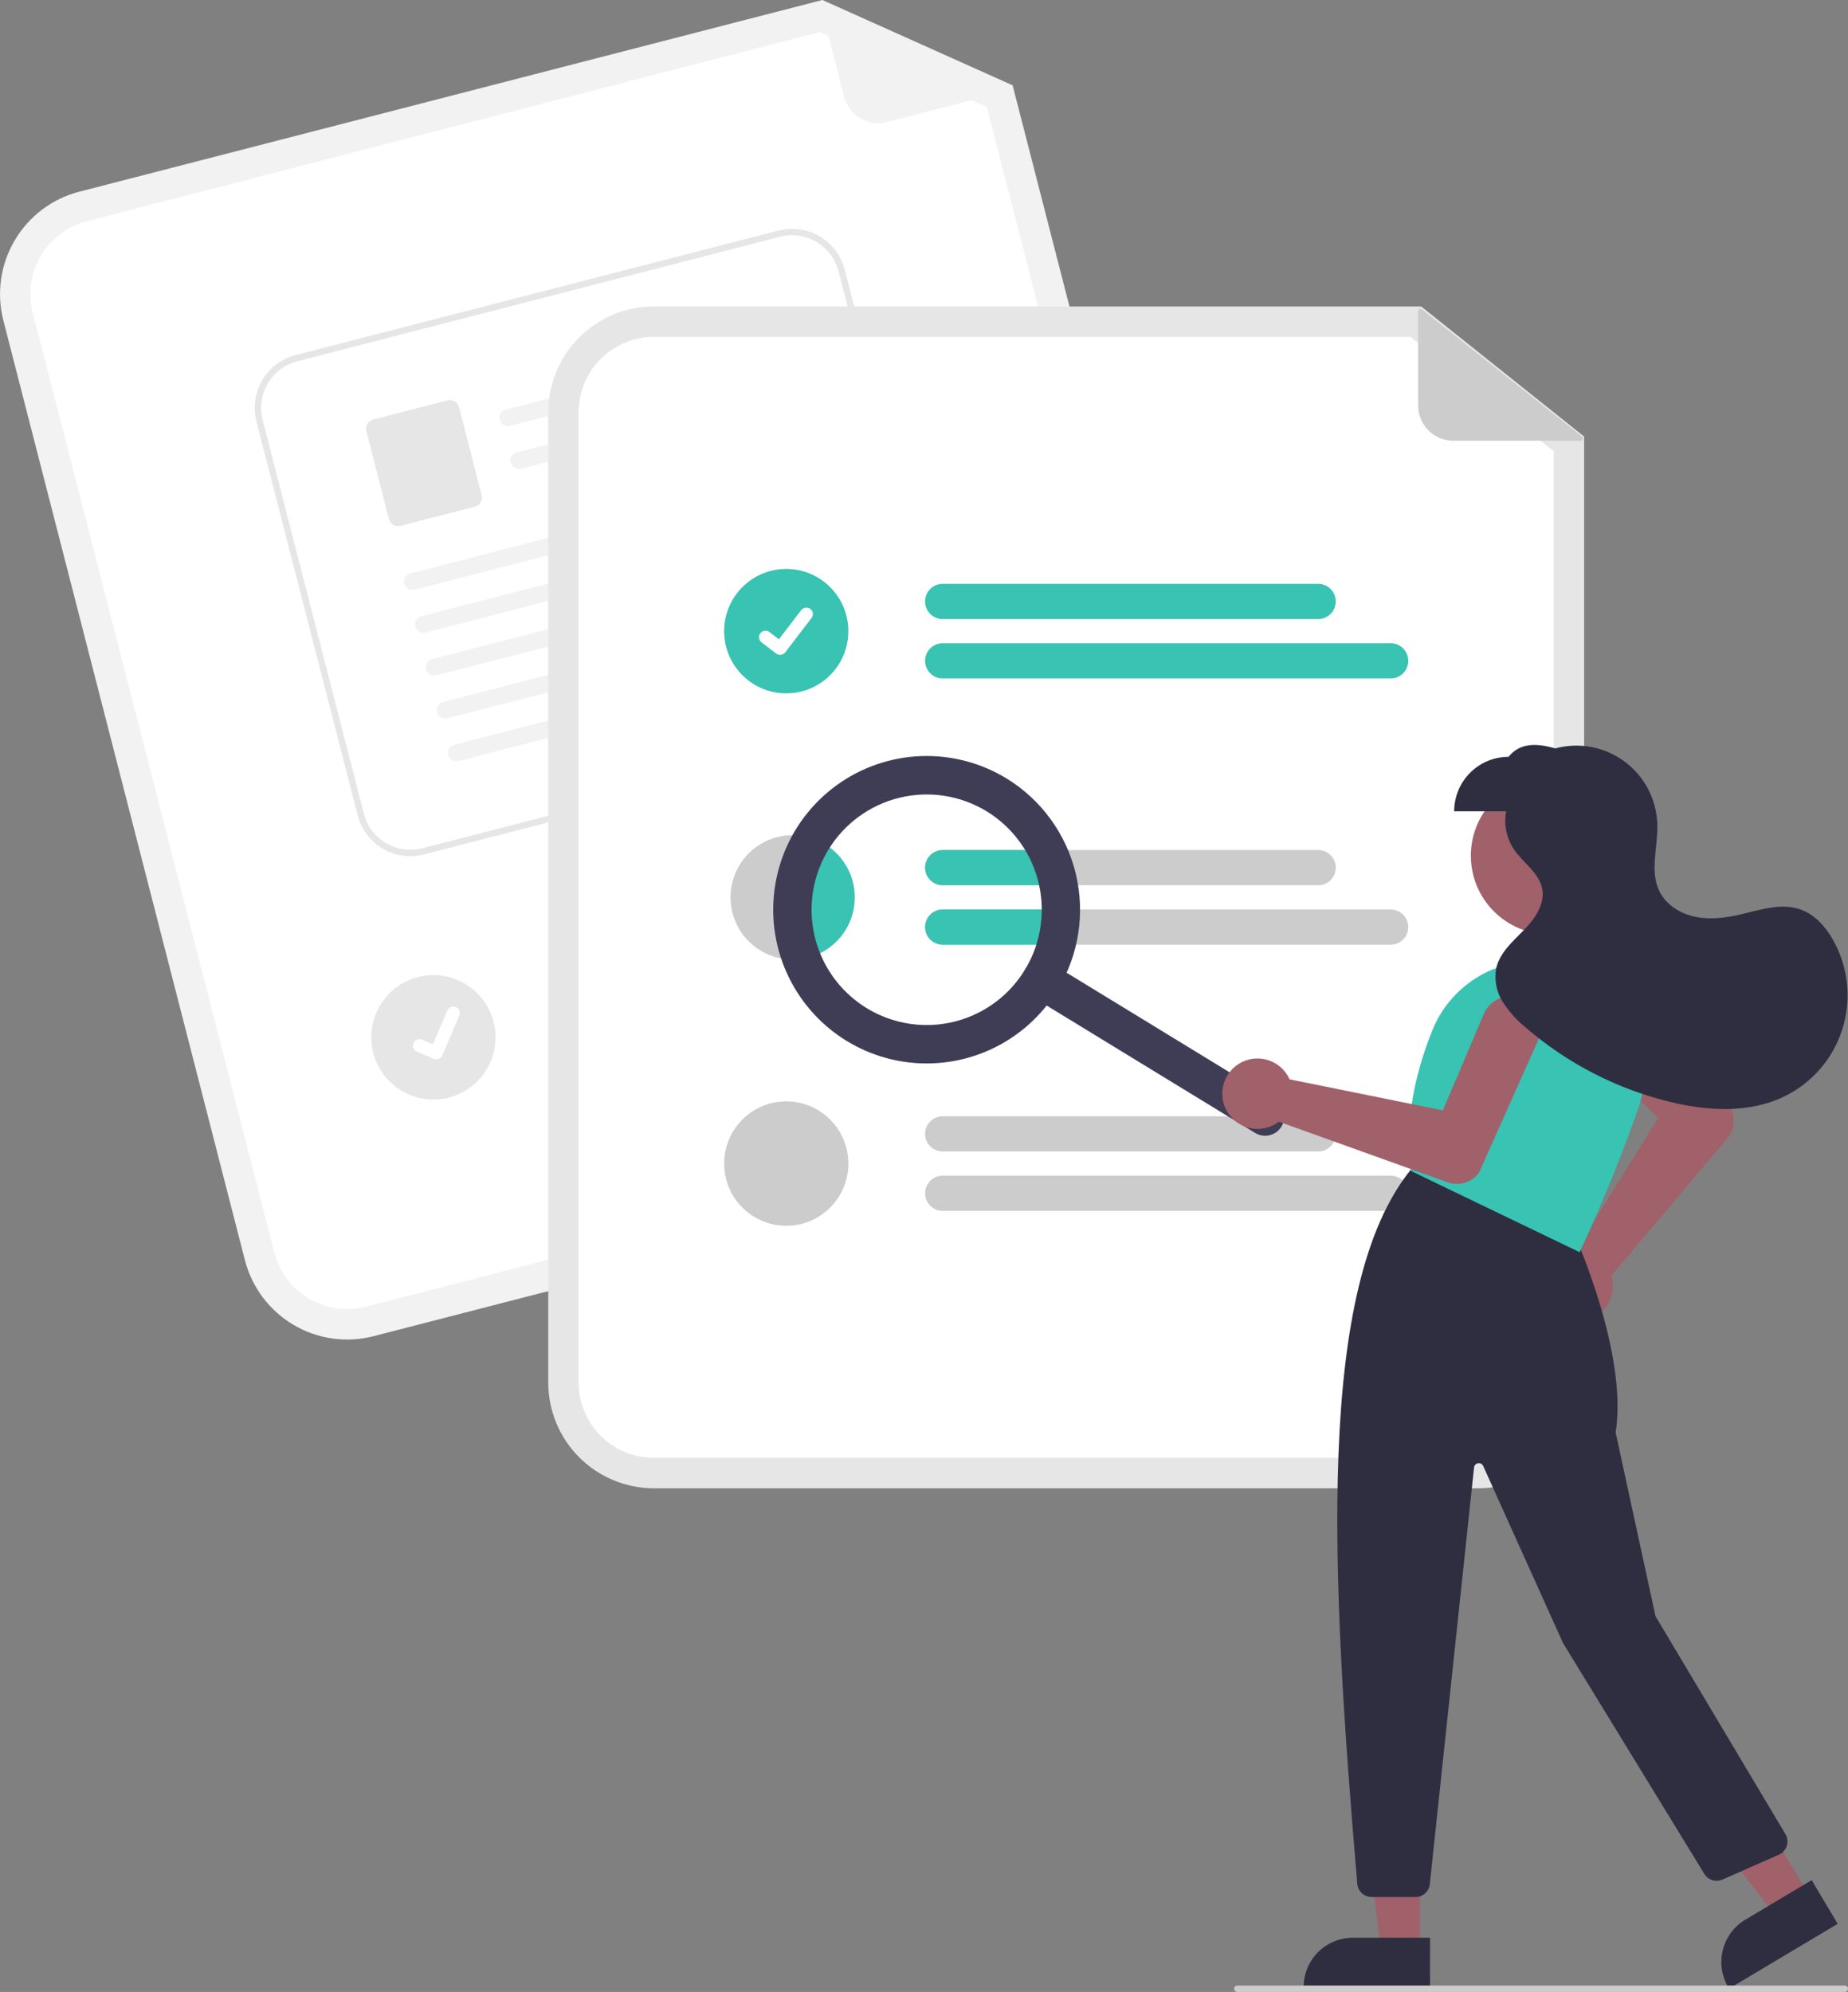 <svg width="361" height="389" viewBox="0 0 361 389" fill="none" xmlns="http://www.w3.org/2000/svg">
<rect x="0" y="0" width="361" height="389" fill="#808080" stroke="none"/>
<g clip-path="url(#clip0_457_1629)">
<path d="M228.993 220.706L72.946 260.948C67.652 262.307 62.037 261.507 57.332 258.725C52.626 255.943 49.215 251.405 47.846 246.107L0.653 62.575C-0.703 57.274 0.095 51.651 2.873 46.938C5.652 42.226 10.183 38.81 15.473 37.439L160.65 0L197.808 16.659L243.812 195.57C245.169 200.871 244.371 206.494 241.593 211.207C238.814 215.919 234.283 219.335 228.993 220.706Z" fill="#F2F2F2"/>
<path d="M16.953 43.193C13.186 44.169 9.959 46.602 7.98 49.958C6.002 53.313 5.433 57.318 6.4 61.093L53.592 244.625C54.567 248.398 56.996 251.629 60.347 253.611C63.698 255.592 67.697 256.161 71.466 255.194L227.513 214.951C231.281 213.975 234.507 211.542 236.486 208.187C238.464 204.831 239.033 200.826 238.067 197.051L192.775 20.913L160.12 6.272L16.953 43.193Z" fill="white"/>
<path d="M197.412 17.606L173.261 23.834C171.498 24.288 169.627 24.023 168.059 23.096C166.492 22.169 165.356 20.656 164.902 18.891L160.308 1.028C160.288 0.949 160.291 0.867 160.315 0.79C160.34 0.713 160.385 0.645 160.447 0.592C160.508 0.54 160.583 0.507 160.663 0.495C160.743 0.484 160.824 0.495 160.898 0.528L197.479 16.797C197.56 16.833 197.628 16.894 197.674 16.97C197.719 17.047 197.739 17.136 197.732 17.225C197.725 17.314 197.69 17.398 197.632 17.466C197.575 17.535 197.498 17.583 197.412 17.606Z" fill="#F2F2F2"/>
<path d="M184.706 174.338L113.66 192.66C113.224 192.773 112.769 192.798 112.323 192.735C111.877 192.671 111.447 192.521 111.059 192.291C110.671 192.062 110.332 191.758 110.061 191.397C109.79 191.036 109.593 190.626 109.48 190.189C109.368 189.751 109.343 189.296 109.406 188.849C109.469 188.403 109.62 187.972 109.849 187.584C110.078 187.195 110.381 186.855 110.742 186.584C111.102 186.313 111.512 186.115 111.948 186.003L182.994 167.681C183.431 167.568 183.885 167.543 184.332 167.606C184.778 167.67 185.207 167.82 185.595 168.05C185.984 168.279 186.323 168.583 186.594 168.944C186.865 169.305 187.062 169.715 187.174 170.152C187.287 170.589 187.312 171.044 187.249 171.491C187.186 171.938 187.035 172.368 186.806 172.757C186.577 173.146 186.273 173.485 185.913 173.757C185.553 174.028 185.143 174.226 184.706 174.338Z" fill="#CCCCCC"/>
<path d="M201.306 182.036L116.549 203.894C115.667 204.121 114.732 203.988 113.948 203.525C113.164 203.061 112.596 202.305 112.369 201.422C112.142 200.539 112.275 199.603 112.737 198.818C113.2 198.033 113.956 197.464 114.837 197.237L199.594 175.379C200.475 175.152 201.41 175.286 202.193 175.749C202.976 176.213 203.544 176.969 203.771 177.851C203.997 178.733 203.865 179.67 203.403 180.455C202.941 181.239 202.186 181.808 201.306 182.036Z" fill="#CCCCCC"/>
<path d="M84.663 214.727C91.363 214.727 96.794 209.287 96.794 202.578C96.794 195.868 91.363 190.429 84.663 190.429C77.963 190.429 72.532 195.868 72.532 202.578C72.532 209.287 77.963 214.727 84.663 214.727Z" fill="#E6E6E6"/>
<path d="M177.152 142.544L82.796 166.868C80.069 167.568 77.176 167.156 74.752 165.722C72.328 164.289 70.571 161.951 69.867 159.222L50.093 82.294C49.394 79.563 49.806 76.666 51.237 74.239C52.669 71.811 55.003 70.052 57.728 69.346L152.085 45.022C154.812 44.322 157.704 44.734 160.128 46.168C162.552 47.601 164.309 49.939 165.014 52.668L184.788 129.596C185.486 132.327 185.075 135.224 183.643 137.651C182.212 140.079 179.877 141.838 177.152 142.544Z" fill="white"/>
<path d="M177.152 142.544L82.796 166.868C80.069 167.568 77.176 167.156 74.752 165.722C72.328 164.289 70.571 161.951 69.867 159.222L50.093 82.294C49.394 79.563 49.806 76.666 51.237 74.239C52.669 71.811 55.003 70.052 57.728 69.346L152.085 45.022C154.812 44.322 157.704 44.734 160.128 46.168C162.552 47.601 164.309 49.939 165.014 52.668L184.788 129.596C185.486 132.327 185.075 135.224 183.643 137.651C182.212 140.079 179.877 141.838 177.152 142.544ZM58.04 70.557C55.635 71.18 53.575 72.733 52.312 74.875C51.049 77.016 50.686 79.573 51.303 81.982L71.076 158.91C71.698 161.318 73.249 163.381 75.387 164.646C77.526 165.911 80.078 166.274 82.484 165.657L176.841 141.333C179.245 140.71 181.305 139.157 182.568 137.015C183.831 134.874 184.194 132.317 183.578 129.908L163.804 52.98C163.182 50.572 161.632 48.509 159.493 47.244C157.355 45.979 154.802 45.616 152.396 46.233L58.04 70.557Z" fill="#E6E6E6"/>
<path d="M147.298 70.888L99.677 83.164C99.261 83.28 98.816 83.234 98.432 83.034C98.049 82.835 97.755 82.497 97.611 82.089C97.544 81.876 97.521 81.651 97.543 81.429C97.565 81.206 97.633 80.991 97.741 80.795C97.849 80.6 97.996 80.429 98.173 80.292C98.349 80.155 98.552 80.056 98.768 80L147.243 67.504C149.201 68.498 148.686 70.53 147.298 70.888Z" fill="#F2F2F2"/>
<path d="M149.448 79.252L101.828 91.528C101.411 91.645 100.966 91.599 100.583 91.399C100.199 91.2 99.906 90.862 99.761 90.454C99.694 90.24 99.671 90.016 99.693 89.793C99.716 89.571 99.783 89.356 99.891 89.16C100 88.965 100.147 88.793 100.323 88.657C100.5 88.52 100.702 88.421 100.918 88.365L149.393 75.869C151.351 76.862 150.836 78.894 149.448 79.252Z" fill="#F2F2F2"/>
<path d="M92.757 98.945L78.224 102.692C77.749 102.814 77.246 102.742 76.824 102.493C76.402 102.243 76.096 101.836 75.974 101.361L71.559 84.186C71.437 83.71 71.509 83.206 71.758 82.784C72.007 82.361 72.414 82.055 72.888 81.932L87.421 78.185C87.896 78.064 88.399 78.135 88.821 78.385C89.243 78.635 89.549 79.041 89.672 79.516L94.087 96.692C94.208 97.167 94.137 97.671 93.887 98.094C93.638 98.516 93.232 98.823 92.757 98.945Z" fill="#E6E6E6"/>
<path d="M153.712 96.416L81.035 115.152C80.618 115.268 80.173 115.222 79.79 115.022C79.406 114.823 79.113 114.485 78.968 114.077C78.901 113.864 78.878 113.639 78.9 113.417C78.923 113.194 78.99 112.979 79.098 112.783C79.207 112.588 79.354 112.417 79.53 112.28C79.707 112.143 79.909 112.044 80.126 111.988L153.658 93.032C155.616 94.026 155.101 96.058 153.712 96.416Z" fill="#F2F2F2"/>
<path d="M155.862 104.783L83.185 123.519C82.769 123.635 82.324 123.589 81.94 123.39C81.557 123.19 81.263 122.852 81.119 122.444C81.052 122.231 81.028 122.006 81.051 121.784C81.073 121.561 81.141 121.346 81.249 121.151C81.357 120.955 81.504 120.784 81.681 120.647C81.857 120.51 82.06 120.411 82.276 120.355L155.808 101.399C157.766 102.393 157.251 104.425 155.862 104.783Z" fill="#F2F2F2"/>
<path d="M158.012 113.146L85.334 131.881C84.918 131.998 84.473 131.951 84.09 131.752C83.706 131.552 83.412 131.214 83.268 130.806C83.201 130.593 83.178 130.369 83.2 130.146C83.223 129.924 83.29 129.708 83.398 129.513C83.507 129.317 83.653 129.146 83.83 129.009C84.007 128.873 84.209 128.773 84.425 128.718L157.958 109.762C159.916 110.755 159.4 112.788 158.012 113.146Z" fill="#F2F2F2"/>
<path d="M160.163 121.512L87.485 140.248C87.069 140.364 86.624 140.318 86.24 140.119C85.857 139.919 85.563 139.581 85.419 139.173C85.352 138.96 85.329 138.735 85.351 138.513C85.373 138.29 85.441 138.075 85.549 137.879C85.657 137.684 85.804 137.513 85.981 137.376C86.157 137.239 86.36 137.14 86.576 137.084L160.108 118.128C162.067 119.122 161.551 121.154 160.163 121.512Z" fill="#F2F2F2"/>
<path d="M162.312 129.875L89.635 148.611C89.218 148.727 88.773 148.681 88.39 148.481C88.006 148.282 87.713 147.944 87.568 147.536C87.501 147.323 87.478 147.098 87.501 146.876C87.523 146.653 87.59 146.438 87.698 146.242C87.807 146.047 87.954 145.876 88.13 145.739C88.307 145.602 88.509 145.503 88.726 145.447L162.258 126.491C164.216 127.485 163.701 129.517 162.312 129.875Z" fill="#F2F2F2"/>
<path d="M85.558 206.836C85.294 206.905 85.015 206.886 84.762 206.781L84.747 206.775L81.442 205.372C81.289 205.307 81.15 205.212 81.033 205.093C80.916 204.974 80.824 204.834 80.761 204.679C80.699 204.524 80.668 204.359 80.669 204.192C80.671 204.025 80.705 203.86 80.77 203.707C80.835 203.553 80.93 203.414 81.049 203.298C81.168 203.181 81.308 203.089 81.463 203.026C81.617 202.964 81.783 202.933 81.949 202.935C82.116 202.936 82.28 202.971 82.433 203.037L84.575 203.949L87.381 197.338C87.446 197.185 87.541 197.046 87.659 196.929C87.778 196.812 87.919 196.72 88.073 196.658C88.227 196.596 88.392 196.564 88.558 196.566C88.725 196.568 88.889 196.602 89.042 196.667L89.026 196.71L89.043 196.667C89.352 196.799 89.596 197.048 89.722 197.36C89.847 197.672 89.844 198.021 89.713 198.331L86.412 206.104C86.335 206.283 86.218 206.442 86.07 206.569C85.922 206.696 85.748 206.787 85.559 206.835L85.558 206.836Z" fill="white"/>
<path d="M288.846 290.645H127.708C122.244 290.639 117.005 288.462 113.141 284.593C109.277 280.723 107.104 275.477 107.098 270.004V80.485C107.104 75.013 109.277 69.766 113.141 65.897C117.005 62.027 122.244 59.85 127.708 59.844H277.621L309.457 85.257V270.004C309.451 275.477 307.277 280.723 303.414 284.593C299.55 288.462 294.311 290.639 288.846 290.645Z" fill="#E6E6E6"/>
<path d="M127.708 65.786C123.817 65.79 120.086 67.341 117.334 70.096C114.583 72.852 113.035 76.588 113.031 80.485V270.004C113.035 273.901 114.583 277.637 117.334 280.393C120.086 283.149 123.817 284.699 127.708 284.703H288.846C292.737 284.699 296.468 283.149 299.22 280.393C301.971 277.637 303.519 273.901 303.523 270.004V88.119L275.545 65.786H127.708Z" fill="white"/>
<path d="M257.505 120.893H184.141C183.231 120.893 182.358 120.531 181.714 119.886C181.071 119.242 180.709 118.367 180.709 117.456C180.709 116.544 181.071 115.67 181.714 115.025C182.358 114.381 183.231 114.019 184.141 114.019H257.505C258.415 114.019 259.288 114.381 259.932 115.025C260.576 115.67 260.937 116.544 260.937 117.456C260.937 118.367 260.576 119.242 259.932 119.886C259.288 120.531 258.415 120.893 257.505 120.893Z" fill="#38C3B3"/>
<path d="M271.663 132.494H184.141C183.232 132.493 182.36 132.13 181.717 131.486C181.074 130.841 180.713 129.968 180.713 129.057C180.713 128.146 181.074 127.272 181.717 126.628C182.36 125.984 183.232 125.621 184.141 125.62H271.663C272.114 125.619 272.561 125.707 272.978 125.88C273.395 126.052 273.774 126.305 274.093 126.625C274.412 126.944 274.665 127.323 274.838 127.74C275.011 128.158 275.1 128.605 275.1 129.057C275.1 129.509 275.011 129.956 274.838 130.373C274.665 130.791 274.412 131.17 274.093 131.489C273.774 131.808 273.395 132.061 272.978 132.234C272.561 132.406 272.114 132.495 271.663 132.494Z" fill="#38C3B3"/>
<path d="M257.505 166.005H184.144C183.234 166.005 182.361 166.367 181.717 167.012C181.073 167.656 180.712 168.53 180.712 169.442C180.712 170.353 181.073 171.228 181.717 171.872C182.361 172.517 183.234 172.879 184.144 172.879H257.505C258.416 172.879 259.289 172.517 259.932 171.872C260.576 171.228 260.937 170.353 260.937 169.442C260.937 168.53 260.576 167.656 259.932 167.012C259.289 166.367 258.416 166.005 257.505 166.005Z" fill="#CCCCCC"/>
<path d="M271.664 177.607H184.144C183.234 177.607 182.361 177.97 181.717 178.614C181.073 179.259 180.712 180.133 180.712 181.044C180.712 181.956 181.073 182.83 181.717 183.475C182.361 184.119 183.234 184.481 184.144 184.481H271.664C272.574 184.481 273.447 184.119 274.091 183.475C274.735 182.83 275.096 181.956 275.096 181.044C275.096 180.133 274.735 179.259 274.091 178.614C273.447 177.97 272.574 177.607 271.664 177.607Z" fill="#CCCCCC"/>
<path d="M257.505 224.87H184.141C183.231 224.87 182.358 224.507 181.714 223.863C181.071 223.218 180.709 222.344 180.709 221.432C180.709 220.521 181.071 219.646 181.714 219.002C182.358 218.357 183.231 217.995 184.141 217.995H257.505C258.415 217.995 259.288 218.357 259.932 219.002C260.576 219.646 260.937 220.521 260.937 221.432C260.937 222.344 260.576 223.218 259.932 223.863C259.288 224.507 258.415 224.87 257.505 224.87Z" fill="#CCCCCC"/>
<path d="M271.663 236.47H184.141C183.232 236.469 182.36 236.106 181.717 235.462C181.074 234.817 180.713 233.944 180.713 233.033C180.713 232.122 181.074 231.249 181.717 230.604C182.36 229.96 183.232 229.597 184.141 229.596H271.663C272.114 229.595 272.561 229.684 272.978 229.856C273.395 230.028 273.774 230.282 274.093 230.601C274.412 230.92 274.665 231.299 274.838 231.717C275.011 232.134 275.1 232.581 275.1 233.033C275.1 233.485 275.011 233.932 274.838 234.349C274.665 234.767 274.412 235.146 274.093 235.465C273.774 235.784 273.395 236.037 272.978 236.21C272.561 236.382 272.114 236.471 271.663 236.47Z" fill="#CCCCCC"/>
<path d="M153.591 135.405C160.29 135.405 165.722 129.966 165.722 123.256C165.722 116.547 160.29 111.107 153.591 111.107C146.891 111.107 141.459 116.547 141.459 123.256C141.459 129.966 146.891 135.405 153.591 135.405Z" fill="#38C3B3"/>
<path d="M152.388 127.891C152.115 127.891 151.85 127.803 151.631 127.639L151.618 127.628L148.767 125.444C148.634 125.343 148.523 125.217 148.44 125.072C148.356 124.928 148.302 124.769 148.28 124.603C148.258 124.438 148.268 124.27 148.311 124.109C148.354 123.947 148.429 123.796 148.53 123.664C148.631 123.531 148.758 123.42 148.902 123.337C149.046 123.254 149.206 123.199 149.371 123.178C149.536 123.156 149.704 123.167 149.865 123.211C150.026 123.254 150.176 123.329 150.308 123.431L152.155 124.849L156.519 119.147C156.62 119.015 156.746 118.904 156.89 118.821C157.034 118.738 157.193 118.684 157.358 118.662C157.523 118.64 157.69 118.651 157.851 118.694C158.012 118.737 158.162 118.811 158.294 118.913L158.268 118.951L158.295 118.913C158.562 119.118 158.736 119.42 158.78 119.754C158.824 120.087 158.734 120.424 158.53 120.691L153.397 127.394C153.278 127.549 153.126 127.674 152.951 127.759C152.776 127.845 152.584 127.89 152.389 127.889L152.388 127.891Z" fill="white"/>
<path d="M166.968 175.243C166.969 176.839 166.656 178.419 166.046 179.893C165.437 181.368 164.544 182.707 163.417 183.836C162.291 184.964 160.954 185.86 159.482 186.471C158.01 187.082 156.432 187.396 154.839 187.396C154.735 187.398 154.631 187.394 154.527 187.384C152.142 187.323 149.827 186.558 147.874 185.186C145.92 183.814 144.414 181.896 143.543 179.671C142.673 177.446 142.477 175.014 142.98 172.678C143.484 170.342 144.663 168.207 146.372 166.539C148.081 164.872 150.243 163.746 152.588 163.303C154.933 162.859 157.356 163.119 159.554 164.048C161.752 164.977 163.628 166.534 164.947 168.526C166.266 170.517 166.969 172.854 166.968 175.243Z" fill="#CCCCCC"/>
<path d="M153.591 239.381C160.29 239.381 165.722 233.942 165.722 227.233C165.722 220.523 160.29 215.084 153.591 215.084C146.891 215.084 141.459 220.523 141.459 227.233C141.459 233.942 146.891 239.381 153.591 239.381Z" fill="#CCCCCC"/>
<path d="M308.837 86.074H283.899C282.079 86.074 280.333 85.35 279.045 84.061C277.758 82.772 277.035 81.023 277.035 79.2V60.754C277.035 60.673 277.057 60.594 277.1 60.526C277.143 60.457 277.204 60.402 277.277 60.367C277.35 60.332 277.431 60.318 277.511 60.327C277.591 60.336 277.667 60.367 277.73 60.417L309.104 85.308C309.174 85.363 309.225 85.439 309.249 85.525C309.274 85.61 309.272 85.702 309.243 85.786C309.213 85.87 309.159 85.943 309.086 85.995C309.013 86.046 308.927 86.074 308.837 86.074Z" fill="#CCCCCC"/>
<path d="M166.968 175.244C166.969 176.839 166.655 178.419 166.046 179.894C165.437 181.368 164.544 182.708 163.417 183.836C162.291 184.965 160.954 185.86 159.482 186.471C158.01 187.082 156.432 187.396 154.839 187.397C154.735 187.399 154.631 187.394 154.527 187.384C152.96 183.469 152.355 179.235 152.765 175.037C153.175 170.84 154.587 166.802 156.881 163.266C159.703 163.75 162.263 165.218 164.109 167.41C165.955 169.602 166.968 172.376 166.968 175.244Z" fill="#38C3B3"/>
<path d="M180.709 169.445C180.711 168.533 181.073 167.659 181.717 167.014C182.361 166.369 183.234 166.007 184.144 166.005H202.425C203.493 168.18 204.252 170.494 204.68 172.879H184.144C183.234 172.879 182.362 172.517 181.718 171.873C181.074 171.23 180.711 170.356 180.709 169.445Z" fill="#38C3B3"/>
<path d="M205.104 177.607C205.106 179.929 204.799 182.241 204.193 184.481H184.144C183.234 184.481 182.361 184.119 181.717 183.475C181.073 182.83 180.712 181.956 180.712 181.044C180.712 180.133 181.073 179.259 181.717 178.614C182.361 177.97 183.234 177.607 184.144 177.607H205.104Z" fill="#38C3B3"/>
<path d="M250.336 220.001C249.819 220.85 248.985 221.459 248.019 221.694C247.053 221.928 246.034 221.769 245.186 221.25L201.463 194.542C201.043 194.286 200.677 193.949 200.387 193.55C200.097 193.152 199.888 192.701 199.772 192.222C199.656 191.743 199.636 191.246 199.712 190.759C199.788 190.272 199.959 189.805 200.215 189.384C200.471 188.963 200.808 188.597 201.205 188.307C201.603 188.016 202.054 187.807 202.532 187.691C203.01 187.575 203.507 187.554 203.993 187.63C204.479 187.707 204.946 187.878 205.366 188.134L249.088 214.842C249.937 215.361 250.545 216.195 250.779 217.163C251.013 218.13 250.854 219.151 250.336 220.001Z" fill="#3F3D56"/>
<path d="M206.614 193.293C203.526 198.362 199.007 202.401 193.628 204.898C188.248 207.395 182.25 208.238 176.392 207.322C170.533 206.405 165.078 203.769 160.716 199.747C156.354 195.726 153.28 190.499 151.884 184.728C150.488 178.957 150.832 172.901 152.873 167.325C154.913 161.75 158.559 156.906 163.349 153.406C168.139 149.906 173.857 147.907 179.781 147.661C185.706 147.416 191.569 148.935 196.631 152.028C203.412 156.18 208.271 162.857 210.143 170.593C212.014 178.329 210.745 186.492 206.614 193.293ZM161.825 165.933C159.509 169.735 158.371 174.139 158.555 178.589C158.739 183.039 160.236 187.334 162.857 190.932C165.479 194.529 169.106 197.267 173.282 198.8C177.457 200.333 181.992 200.591 186.314 199.543C190.636 198.494 194.551 196.186 197.562 192.909C200.574 189.633 202.548 185.535 203.235 181.135C203.922 176.735 203.29 172.23 201.42 168.189C199.55 164.149 196.525 160.754 192.729 158.435C187.636 155.332 181.522 154.379 175.729 155.785C169.935 157.19 164.935 160.84 161.825 165.933Z" fill="#3F3D56"/>
<path d="M302.667 182.473C311.139 182.473 318.007 175.595 318.007 167.11C318.007 158.626 311.139 151.748 302.667 151.748C294.195 151.748 287.327 158.626 287.327 167.11C287.327 175.595 294.195 182.473 302.667 182.473Z" fill="#A0616A"/>
<path d="M301.675 253.233C301.38 252.31 301.282 251.334 301.389 250.371C301.495 249.407 301.804 248.477 302.295 247.642C302.786 246.806 303.447 246.083 304.236 245.522C305.025 244.96 305.924 244.571 306.873 244.382C307.174 244.323 307.479 244.285 307.785 244.269L323.943 218.297L309.183 204.245C308.619 203.708 308.167 203.064 307.853 202.352C307.539 201.639 307.368 200.87 307.352 200.091C307.336 199.312 307.474 198.538 307.759 197.812C308.043 197.087 308.468 196.425 309.01 195.865C309.551 195.306 310.197 194.859 310.912 194.55C311.627 194.242 312.395 194.079 313.173 194.07C313.952 194.061 314.724 194.206 315.445 194.498C316.167 194.789 316.824 195.221 317.378 195.768L337.757 215.892L337.798 215.942C338.429 216.903 338.733 218.041 338.666 219.189C338.599 220.336 338.165 221.432 337.427 222.312L314.786 249.128C314.854 249.343 314.91 249.562 314.955 249.782C315.144 250.733 315.131 251.713 314.916 252.659C314.7 253.604 314.288 254.493 313.706 255.268C313.123 256.042 312.384 256.685 311.537 257.153C310.689 257.622 309.752 257.906 308.787 257.986C308.592 258.003 308.398 258.012 308.205 258.012C306.753 258.006 305.34 257.54 304.167 256.682C302.994 255.824 302.122 254.617 301.675 253.233Z" fill="#A0616A"/>
<path d="M277.402 380.916L269.745 380.915L266.102 351.338L277.403 351.339L277.402 380.916Z" fill="#A0616A"/>
<path d="M279.354 388.349L254.665 388.348V388.035C254.665 386.772 254.914 385.52 255.396 384.352C255.879 383.185 256.587 382.124 257.48 381.23C258.372 380.337 259.431 379.628 260.597 379.144C261.763 378.661 263.013 378.412 264.275 378.412L279.355 378.412L279.354 388.349Z" fill="#2F2E41"/>
<path d="M353.509 370.314L346.929 374.237L328.689 350.69L338.399 344.9L353.509 370.314Z" fill="#A0616A"/>
<path d="M358.984 375.7L337.77 388.349L337.61 388.08C336.964 386.994 336.538 385.792 336.357 384.541C336.175 383.29 336.241 382.016 336.552 380.791C336.862 379.566 337.41 378.414 338.165 377.401C338.919 376.388 339.866 375.534 340.95 374.888L353.907 367.162L358.984 375.7Z" fill="#2F2E41"/>
<path d="M265.136 367.89C260.007 307.402 256.955 251.21 275.706 228.288L275.851 228.11L307.408 240.751L307.46 240.864C307.566 241.096 318.061 264.215 315.613 279.765L323.397 315.623L348.777 358.181C348.981 358.524 349.11 358.906 349.156 359.302C349.201 359.699 349.162 360.1 349.041 360.48C348.92 360.86 348.72 361.211 348.453 361.507C348.187 361.804 347.861 362.041 347.496 362.201L336.467 367.061C335.844 367.332 335.145 367.37 334.497 367.167C333.849 366.964 333.296 366.535 332.939 365.957L305.33 320.872L289.736 286.292C289.652 286.104 289.507 285.95 289.326 285.852C289.145 285.755 288.937 285.719 288.734 285.752C288.531 285.785 288.344 285.883 288.203 286.033C288.061 286.182 287.973 286.374 287.951 286.579L279.307 367.952C279.234 368.643 278.909 369.283 278.392 369.748C277.876 370.213 277.206 370.47 276.512 370.469H267.938C267.234 370.465 266.557 370.198 266.039 369.721C265.521 369.245 265.199 368.592 265.136 367.89Z" fill="#2F2E41"/>
<path d="M275.813 228.767L275.662 228.695L275.639 228.53C274.46 220.267 275.855 211.087 279.786 201.243C281.723 196.426 285.324 192.466 289.933 190.084C294.542 187.703 299.851 187.059 304.895 188.269C307.8 188.986 310.524 190.299 312.896 192.126C315.268 193.952 317.235 196.252 318.673 198.88C320.092 201.48 320.957 204.348 321.212 207.301C321.467 210.253 321.107 213.227 320.155 216.033C315.2 230.544 308.772 244.122 308.707 244.257L308.573 244.541L275.813 228.767Z" fill="#38C3B3"/>
<path d="M241.383 208.187C242.143 207.586 243.021 207.153 243.96 206.916C244.898 206.678 245.876 206.643 246.83 206.81C247.783 206.978 248.691 207.346 249.492 207.889C250.294 208.432 250.972 209.139 251.482 209.963C251.643 210.225 251.784 210.497 251.906 210.779L281.857 216.841L289.832 198.075C290.136 197.357 290.58 196.708 291.136 196.164C291.693 195.619 292.352 195.19 293.075 194.903C293.798 194.615 294.571 194.473 295.349 194.486C296.127 194.498 296.895 194.666 297.608 194.977C298.321 195.289 298.966 195.739 299.504 196.301C300.043 196.864 300.465 197.528 300.746 198.254C301.027 198.981 301.161 199.756 301.141 200.535C301.121 201.314 300.948 202.082 300.63 202.793L288.944 228.957L288.912 229.013C288.234 229.941 287.276 230.625 286.179 230.964C285.082 231.303 283.906 231.279 282.824 230.895L249.814 219.048C249.636 219.187 249.452 219.316 249.261 219.436C248.438 219.946 247.516 220.277 246.557 220.406C245.597 220.535 244.621 220.46 243.693 220.185C242.765 219.91 241.905 219.441 241.17 218.81C240.435 218.179 239.841 217.4 239.428 216.523C239.343 216.346 239.267 216.167 239.2 215.986C238.697 214.621 238.637 213.133 239.029 211.732C239.421 210.332 240.245 209.091 241.383 208.187Z" fill="#A0616A"/>
<path d="M358.083 183.562C356.606 180.94 354.453 178.538 351.607 177.569C347.932 176.318 343.952 177.65 340.173 178.54C337.262 179.226 334.22 179.645 331.285 179.067C328.351 178.488 325.52 176.778 324.185 174.098C322.221 170.155 323.876 165.453 323.756 161.049C323.695 158.651 323.09 156.299 321.989 154.169C320.888 152.039 319.318 150.187 317.398 148.753C315.479 147.319 313.259 146.34 310.906 145.89C308.554 145.44 306.13 145.531 303.818 146.156C300.199 145.11 296.923 145.013 294.685 147.799C291.869 147.799 289.168 148.919 287.177 150.913C285.186 152.908 284.067 155.612 284.067 158.432H294.22C293.739 161.025 294.289 163.703 295.753 165.895C297.545 168.532 300.661 170.439 301.261 173.572C301.843 176.608 299.782 179.488 297.621 181.695C295.459 183.901 292.952 186.088 292.277 189.104C291.864 191.394 292.333 193.756 293.591 195.712C294.846 197.645 296.404 199.363 298.204 200.801C306.314 207.759 315.953 212.697 326.333 215.212C333.643 216.975 341.638 217.432 348.425 214.189C351.139 212.892 353.558 211.05 355.532 208.777C357.506 206.504 358.992 203.849 359.898 200.977C360.803 198.104 361.11 195.076 360.798 192.08C360.486 189.085 359.562 186.185 358.083 183.562Z" fill="#2F2E41"/>
<path d="M360.376 389H241.708C241.542 389 241.384 388.934 241.266 388.817C241.149 388.699 241.083 388.54 241.083 388.375C241.083 388.209 241.149 388.05 241.266 387.932C241.384 387.815 241.542 387.749 241.708 387.749H360.376C360.541 387.749 360.7 387.815 360.817 387.932C360.934 388.05 361 388.209 361 388.375C361 388.54 360.934 388.699 360.817 388.817C360.7 388.934 360.541 389 360.376 389Z" fill="#CCCCCC"/>
</g>
<defs>
<clipPath id="clip0_457_1629">
<rect width="361" height="389" fill="white"/>
</clipPath>
</defs>
</svg>
